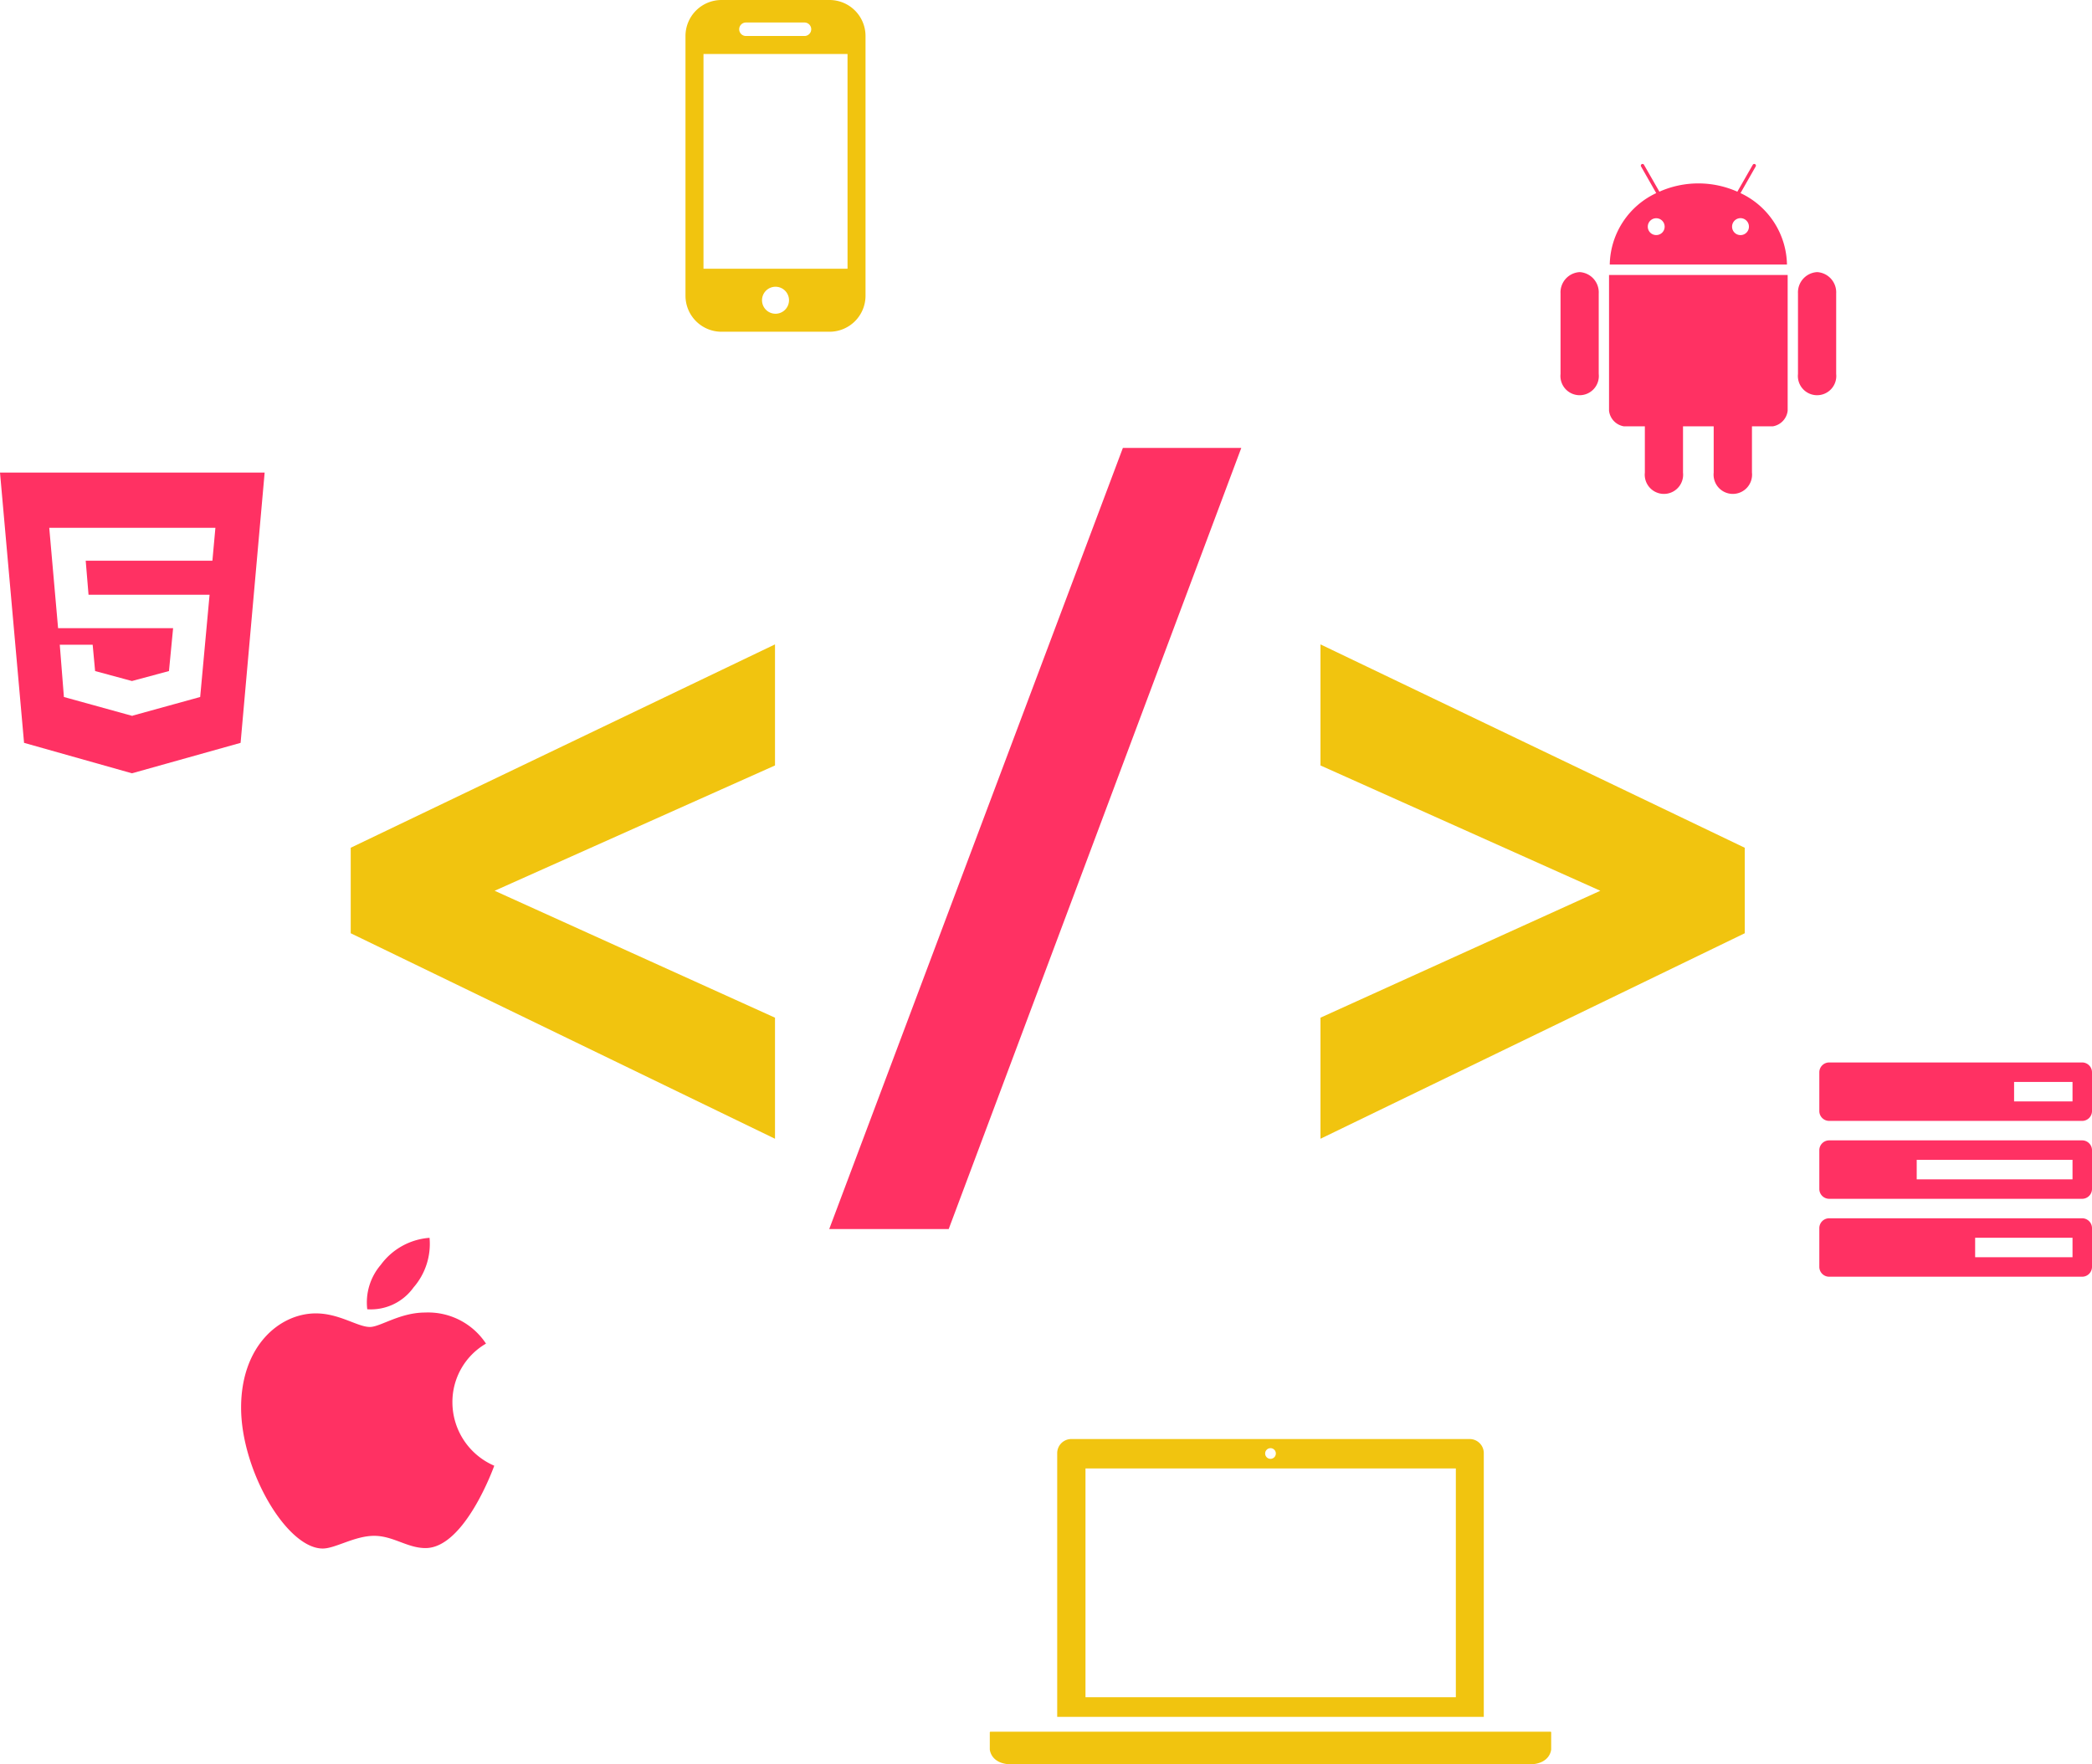 <svg xmlns="http://www.w3.org/2000/svg" width="166" height="140" viewBox="0 0 166 140"><defs><style>.cls-1{fill:#f1c40f;}.cls-2{fill:#ff3163;}</style></defs><title>icon-2</title><g id="Layer_2" data-name="Layer 2"><g id="Layer_1-2" data-name="Layer 1"><path class="cls-1" d="M27.83,74.052v-6.784L61.496,51.131v9.607l-22.247,9.943L61.496,80.752v9.607Z"/><path class="cls-2" d="M75.28,97.522H65.8L89.101,35.54h9.396Z"/><path class="cls-1" d="M104.78,90.359V80.752l22.206-10.071-22.206-9.943V51.131l33.666,16.137v6.784Z"/><path class="cls-1" d="M65.822,0h-8.572a2.857,2.857,0,0,0-2.857,2.857v20.609a2.857,2.857,0,0,0,2.857,2.857h8.572a2.857,2.857,0,0,0,2.857-2.857V2.857A2.857,2.857,0,0,0,65.822,0ZM59.215,1.786h4.643a.536.536,0,0,1,0,1.071H59.215a.536.536,0,1,1,0-1.071Zm2.322,23.109a1.071,1.071,0,1,1,1.071-1.071A1.072,1.072,0,0,1,61.536,24.895Zm5.715-3.572H55.822V4.286H67.251Z"/><path class="cls-2" d="M141.796,20.99a6.385,6.385,0,0,0-3.687-5.667l1.208-2.121a.133.133,0,0,0-.051-.176.137.137,0,0,0-.181.045l-1.226,2.139a7.612,7.612,0,0,0-6.186,0l-1.226-2.139a.131.131,0,0,0-.178-.045.135.135,0,0,0-.055.177l0-0,1.207,2.121a6.385,6.385,0,0,0-3.687,5.667h14.063Zm-3.687-3.68a.674.674,0,0,1,.669.676.669.669,0,0,1-1.338,0A.674.674,0,0,1,138.108,17.31Zm-6.688,1.342a.665.665,0,0,1-.669-.666.669.669,0,1,1,1.338,0A.665.665,0,0,1,131.42,18.652Zm-3.744,13.942a1.422,1.422,0,0,0,1.169,1.234h1.673v3.675a1.523,1.523,0,1,0,3.028,0V33.828h2.434v3.675a1.527,1.527,0,1,0,3.037,0V33.828h1.664a1.422,1.422,0,0,0,1.169-1.234V21.817H127.677Zm-2.333-11.002a1.609,1.609,0,0,0-1.516,1.689v6.394a1.524,1.524,0,1,0,3.031,0V23.281A1.609,1.609,0,0,0,125.344,21.591Zm18.841,0a1.609,1.609,0,0,0-1.515,1.689v6.394a1.524,1.524,0,1,0,3.031,0V23.281A1.609,1.609,0,0,0,144.185,21.591Z"/><path class="cls-2" d="M30.214,100.365a5.272,5.272,0,0,1,3.87-2.145,5.266,5.266,0,0,1-1.273,3.941,4.159,4.159,0,0,1-3.669,1.727A4.58,4.58,0,0,1,30.214,100.365Zm-.867,4.929c.833,0,2.379-1.146,4.391-1.146a5.499,5.499,0,0,1,4.826,2.466,5.354,5.354,0,0,0-2.665,4.672,5.49,5.49,0,0,0,3.32,5.017s-2.321,6.535-5.455,6.535c-1.44,0-2.559-.971-4.076-.971-1.546,0-3.08,1.007-4.079,1.007-2.862 0-6.478-6.199-6.478-11.183,0-4.903,3.061-7.475,5.931-7.475,1.866,0,3.314,1.077,4.285,1.077Z"/><path class="cls-1" d="M123.088,137.474a.063.063,0,0,0-.057-.068H78.597a.063.063,0,0,0-.057.068v1.33c0,.037.08,1.196,1.76,1.196h41.025c1.68,0,1.761-1.158,1.761-1.196V137.474Z"/><path class="cls-1" d="M116.622,114.186H85.007a1.121,1.121,0,0,0-1.118,1.118v20.928h33.85V115.304A1.121,1.121,0,0,0,116.622,114.186Zm-15.808.723a.424.424,0,1,1-.424.424A.424.424,0,0,1,100.814,114.91Zm14.707,19.762H86.133V116.52h29.388Z"/><path class="cls-2" d="M166,85.078v3.091a.783.783,0,0,1-.773.773h-20.091a.783.783,0,0,1-.773-.773v-3.091a.783.783,0,0,1,.773-.773h20.091A.783.783,0,0,1,166,85.078Zm0,6.182v3.091a.783.783,0,0,1-.773.773h-20.091a.783.783,0,0,1-.773-.773v-3.091a.783.783,0,0,1,.773-.773h20.091A.783.783,0,0,1,166,91.26Zm0,6.182v3.091a.783.783,0,0,1-.773.773h-20.091a.783.783,0,0,1-.773-.773v-3.091a.783.783,0,0,1,.773-.773h20.091A.783.783,0,0,1,166,97.441ZM152.091,93.578h12.363V92.032H152.091Zm4.636,6.182h7.727V98.214h-7.727Zm3.091-12.364h4.636v-1.545h-4.636Z"/><path class="cls-2" d="M21,37.497,19.091,58.944l-8.621,2.416-8.561-2.416L0,37.497Zm-3.908,4.385H3.908l.701,7.964h9.127l-.328,3.401-2.938.791-2.923-.791-.194-2.088H4.743l.328,4.147,5.399,1.492h.06v-.015L15.884,55.305l.746-8.114H7.025l-.224-2.7H16.854Z"/></g></g></svg>